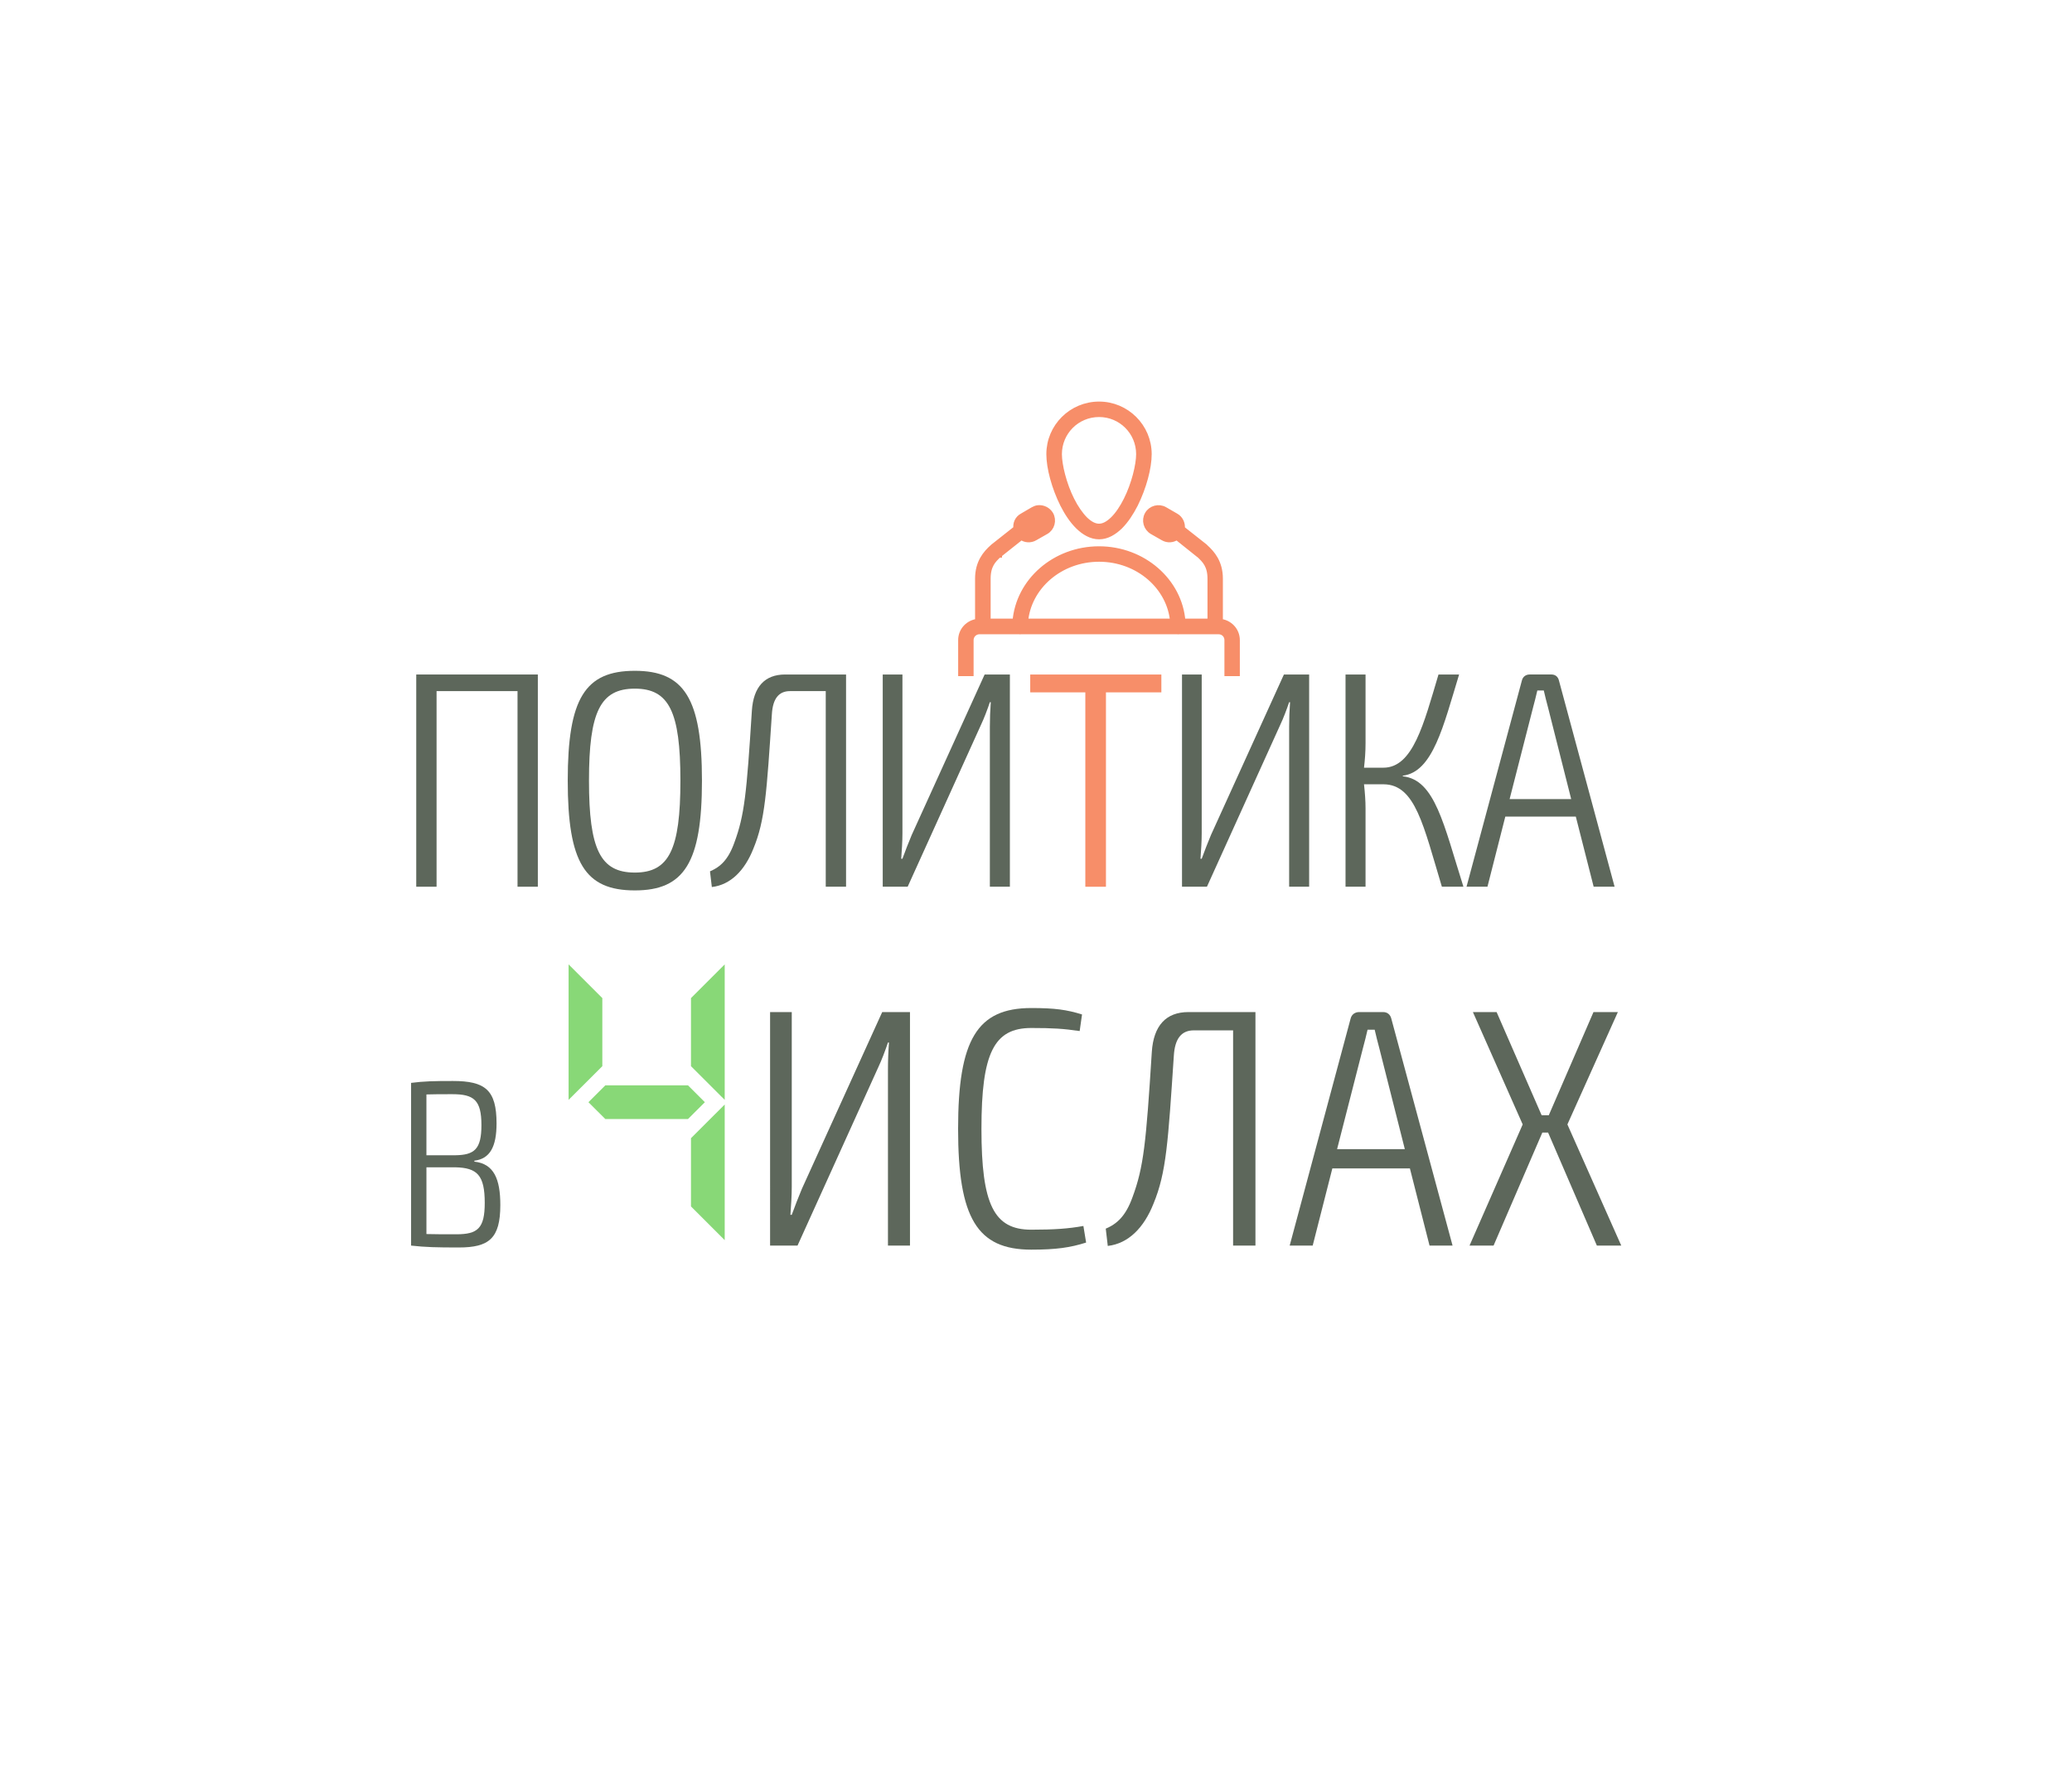 <?xml version="1.0" encoding="utf-8"?>
<!-- Generator: Adobe Illustrator 16.0.0, SVG Export Plug-In . SVG Version: 6.00 Build 0)  -->
<!DOCTYPE svg PUBLIC "-//W3C//DTD SVG 1.1//EN" "http://www.w3.org/Graphics/SVG/1.1/DTD/svg11.dtd">
<svg version="1.1" id="Layer_1" xmlns="http://www.w3.org/2000/svg" xmlns:xlink="http://www.w3.org/1999/xlink" x="0px" y="0px"
	 width="167px" height="143px" viewBox="0 0 167 143" enable-background="new 0 0 167 143" xml:space="preserve">
<g>
	<g>
		<path fill="#F78E69" stroke="#F78E69" stroke-width="0.507" stroke-miterlimit="10" d="M88.586,32.628
			c-2.202,0-3.998,1.779-3.998,3.984c0,1.097,0.42,2.666,1.102,4.039c0.341,0.673,0.746,1.294,1.23,1.769
			c0.472,0.463,1.038,0.806,1.665,0.806c0.63,0,1.181-0.343,1.665-0.806c0.473-0.475,0.879-1.096,1.222-1.769
			c0.68-1.373,1.099-2.942,1.099-4.039C92.57,34.408,90.773,32.628,88.586,32.628L88.586,32.628z M88.586,33.367
			c1.795,0,3.238,1.452,3.238,3.246c0,0.884-0.382,2.443-1.01,3.695c-0.314,0.632-0.694,1.201-1.088,1.583
			c-0.395,0.383-0.774,0.582-1.142,0.582c-0.38,0-0.76-0.199-1.154-0.582c-0.379-0.382-0.773-0.951-1.087-1.583
			c-0.629-1.252-1.008-2.812-1.008-3.695C85.336,34.819,86.777,33.367,88.586,33.367L88.586,33.367z M78.217,54.256v-2.651
			c0-0.408,0.329-0.726,0.734-0.726l0,0h3.186c0.051,0.014,0.104,0.014,0.156,0h12.583c0.053,0.014,0.106,0.014,0.158,0h3.173
			c0.419,0,0.733,0.318,0.733,0.726v2.651h0.735v-2.652c0-0.779-0.604-1.399-1.366-1.464v-3.483c0-1.321-0.641-2.034-1.178-2.522
			c0,0,0-0.012-0.015-0.024l-1.874-1.479c0.053-0.398-0.13-0.806-0.485-1.003l-0.891-0.514c-0.471-0.277-1.089-0.106-1.35,0.356
			c-0.275,0.475-0.105,1.082,0.366,1.36l0.877,0.5c0.356,0.211,0.776,0.171,1.089-0.065l1.782,1.425l0.028,0.013
			c0.485,0.449,0.917,0.884,0.917,1.953v3.47h-2.281c-0.236-3.258-3.173-5.832-6.712-5.832c-3.552,0-6.475,2.574-6.724,5.832h-2.267
			v-3.47c0-1.069,0.418-1.504,0.902-1.953h0.013c0-0.013,0.014-0.013,0.014-0.013l1.795-1.425c0.303,0.236,0.734,0.276,1.087,0.065
			l0.879-0.5c0.474-0.265,0.641-0.885,0.366-1.36c-0.209-0.343-0.6-0.53-0.982-0.488l0,0c-0.129,0.013-0.261,0.065-0.38,0.132
			l-0.879,0.514c-0.366,0.197-0.537,0.594-0.469,0.989l-1.889,1.493c-0.013,0.013-0.013,0.024-0.026,0.024
			c-0.54,0.49-1.18,1.202-1.18,2.522v3.483c-0.76,0.065-1.363,0.685-1.363,1.464v2.652H78.217z M83.763,41.722
			c0.091-0.015,0.183,0.024,0.235,0.117c0.079,0.12,0.039,0.276-0.092,0.344l-0.878,0.513c-0.117,0.067-0.262,0.027-0.327-0.091
			c-0.079-0.133-0.054-0.264,0.078-0.344l0.891-0.515C83.698,41.733,83.723,41.722,83.763,41.722L83.763,41.722z M93.305,41.733
			c0.065-0.012,0.133,0,0.185,0.028l0.891,0.501c0.132,0.079,0.158,0.211,0.092,0.344c-0.078,0.117-0.223,0.143-0.342,0.077
			l-0.877-0.5c-0.118-0.068-0.17-0.212-0.092-0.344C93.2,41.786,93.253,41.746,93.305,41.733L93.305,41.733z M88.586,45.034
			c3.172,0,5.741,2.269,5.978,5.092H82.608C82.845,47.303,85.414,45.034,88.586,45.034L88.586,45.034z"/>
	</g>
	<g>
		<g>
			<path fill="#5D675B" d="M43.349,71.487h-1.637v-15.77h-6.525v15.77h-1.638V54.378h9.8V71.487z"/>
			<path fill="#5D675B" d="M56.577,62.932c0,6.621-1.439,8.852-5.409,8.852c-4.02,0-5.409-2.231-5.409-8.852
				c0-6.62,1.39-8.852,5.409-8.852C55.138,54.081,56.577,56.312,56.577,62.932z M47.471,62.932c0,5.554,0.918,7.414,3.697,7.414
				c2.754,0,3.672-1.86,3.672-7.414s-0.918-7.414-3.672-7.414C48.389,55.519,47.471,57.378,47.471,62.932z"/>
			<path fill="#5D675B" d="M68.191,71.487h-1.637v-15.77h-2.878c-0.918,0-1.39,0.62-1.464,1.86
				c-0.422,6.323-0.546,8.554-1.489,10.835c-0.695,1.761-1.836,2.926-3.35,3.1l-0.149-1.265c0.819-0.347,1.464-0.917,1.96-2.306
				c0.819-2.207,0.993-3.942,1.415-10.637c0.124-1.934,1.042-2.926,2.68-2.926h4.912V71.487z"/>
			<path fill="#5D675B" d="M79.781,71.487V58.593c0-0.669,0.025-1.314,0.075-1.984h-0.075c-0.198,0.595-0.471,1.314-0.719,1.835
				l-5.905,13.042h-2.01V54.378h1.588v12.794c0,0.694-0.049,1.364-0.099,2.058h0.099c0.224-0.62,0.497-1.314,0.745-1.909
				l5.88-12.943h2.035v17.109H79.781z"/>
			<path fill="#F78E69" d="M89.138,55.816v15.671h-1.662V55.816h-4.441v-1.438h10.569v1.438H89.138z"/>
			<path fill="#5D675B" d="M103.903,71.487V58.593c0-0.669,0.024-1.314,0.074-1.984h-0.074c-0.199,0.595-0.472,1.314-0.72,1.835
				l-5.905,13.042h-2.01V54.378h1.588v12.794c0,0.694-0.05,1.364-0.099,2.058h0.099c0.224-0.62,0.496-1.314,0.744-1.909
				l5.881-12.943h2.034v17.109H103.903z"/>
			<path fill="#5D675B" d="M113.062,62.585c2.604,0.272,3.3,3.893,4.888,8.901h-1.737c-1.488-4.934-2.134-8.232-4.688-8.257h-1.588
				c0.074,0.669,0.124,1.314,0.124,1.934v6.323h-1.613V54.378h1.613v5.529c0,0.719-0.05,1.339-0.124,1.984h1.562
				c2.382,0,3.25-3.521,4.441-7.513h1.662c-1.266,4.141-2.108,7.86-4.54,8.158V62.585z"/>
			<path fill="#5D675B" d="M121.326,65.833l-1.439,5.653H118.2l4.466-16.638c0.074-0.298,0.322-0.471,0.62-0.471h1.762
				c0.298,0,0.521,0.173,0.596,0.471l4.49,16.638h-1.688l-1.438-5.653H121.326z M124.774,57.056
				c-0.124-0.471-0.248-0.942-0.347-1.388h-0.521c-0.1,0.446-0.224,0.917-0.348,1.388l-1.885,7.364h4.962L124.774,57.056z"/>
			<path fill="#5D675B" d="M38.232,93.65c1.58,0.171,2.093,1.407,2.093,3.498c0,2.7-0.914,3.423-3.349,3.423
				c-1.77,0-2.664-0.02-3.843-0.152V87.301c1.046-0.134,1.827-0.152,3.368-0.152c2.607,0,3.52,0.723,3.52,3.422
				c0,1.883-0.533,2.852-1.789,3.004V93.65z M36.462,88.213c-0.837,0-1.541,0-2.093,0.02v4.904h2.302
				c1.579-0.019,2.131-0.494,2.131-2.434C38.803,88.688,38.194,88.213,36.462,88.213z M39.069,96.978
				c0-2.243-0.609-2.833-2.378-2.871H34.37v5.381c0.628,0.019,1.465,0.019,2.417,0.019C38.499,99.506,39.069,99.031,39.069,96.978z"
				/>
			<path fill="#88D877" d="M48.547,85.954l-2.719,2.717V77.749l2.719,2.717V85.954z M48.787,90.216l-1.359-1.358l1.359-1.358h6.665
				l1.359,1.358l-1.359,1.358H48.787z M55.692,80.466l2.719-2.717v10.922l-2.719-2.717V80.466z M55.692,91.761l2.719-2.717v10.936
				l-2.719-2.718V91.761z"/>
			<path fill="#5D675B" d="M71.568,100.419V86.232c0-0.737,0.027-1.446,0.082-2.184h-0.082c-0.219,0.655-0.519,1.446-0.792,2.02
				l-6.497,14.351h-2.211V81.594h1.747v14.078c0,0.764-0.055,1.5-0.109,2.265h0.109c0.246-0.683,0.546-1.446,0.819-2.101
				l6.47-14.242h2.239v18.825H71.568z"/>
			<path fill="#5D675B" d="M87.21,81.785l-0.19,1.337c-1.311-0.191-2.157-0.246-3.904-0.246c-3.003,0-4.013,2.02-4.013,8.131
				s1.01,8.13,4.013,8.13c1.856,0,3.002-0.082,4.204-0.3l0.219,1.337c-1.283,0.409-2.43,0.572-4.422,0.572
				c-4.368,0-5.896-2.564-5.896-9.739c0-7.176,1.529-9.74,5.896-9.74C85.026,81.267,85.982,81.403,87.21,81.785z"/>
			<path fill="#5D675B" d="M101.188,100.419h-1.802V83.067h-3.167c-1.01,0-1.528,0.682-1.61,2.046
				c-0.464,6.957-0.601,9.412-1.638,11.923c-0.765,1.937-2.021,3.219-3.686,3.41l-0.163-1.392c0.9-0.382,1.61-1.01,2.156-2.537
				c0.9-2.428,1.092-4.338,1.556-11.704c0.137-2.128,1.146-3.22,2.948-3.22h5.405V100.419z"/>
			<path fill="#5D675B" d="M107.385,94.198l-1.584,6.221h-1.855l4.913-18.307c0.082-0.327,0.355-0.519,0.683-0.519h1.938
				c0.327,0,0.573,0.191,0.655,0.519l4.94,18.307h-1.856l-1.583-6.221H107.385z M111.179,84.54
				c-0.137-0.518-0.272-1.036-0.382-1.527h-0.573c-0.109,0.491-0.246,1.01-0.383,1.527l-2.074,8.104h5.46L111.179,84.54z"/>
			<path fill="#5D675B" d="M124.31,91.307l-3.931,9.112h-1.938l4.286-9.768l-4.013-9.058h1.91l3.631,8.321h0.573l3.604-8.321h1.965
				l-4.067,9.058l4.341,9.768h-1.966l-3.931-9.112H124.31z"/>
		</g>
	</g>
</g>
</svg>
